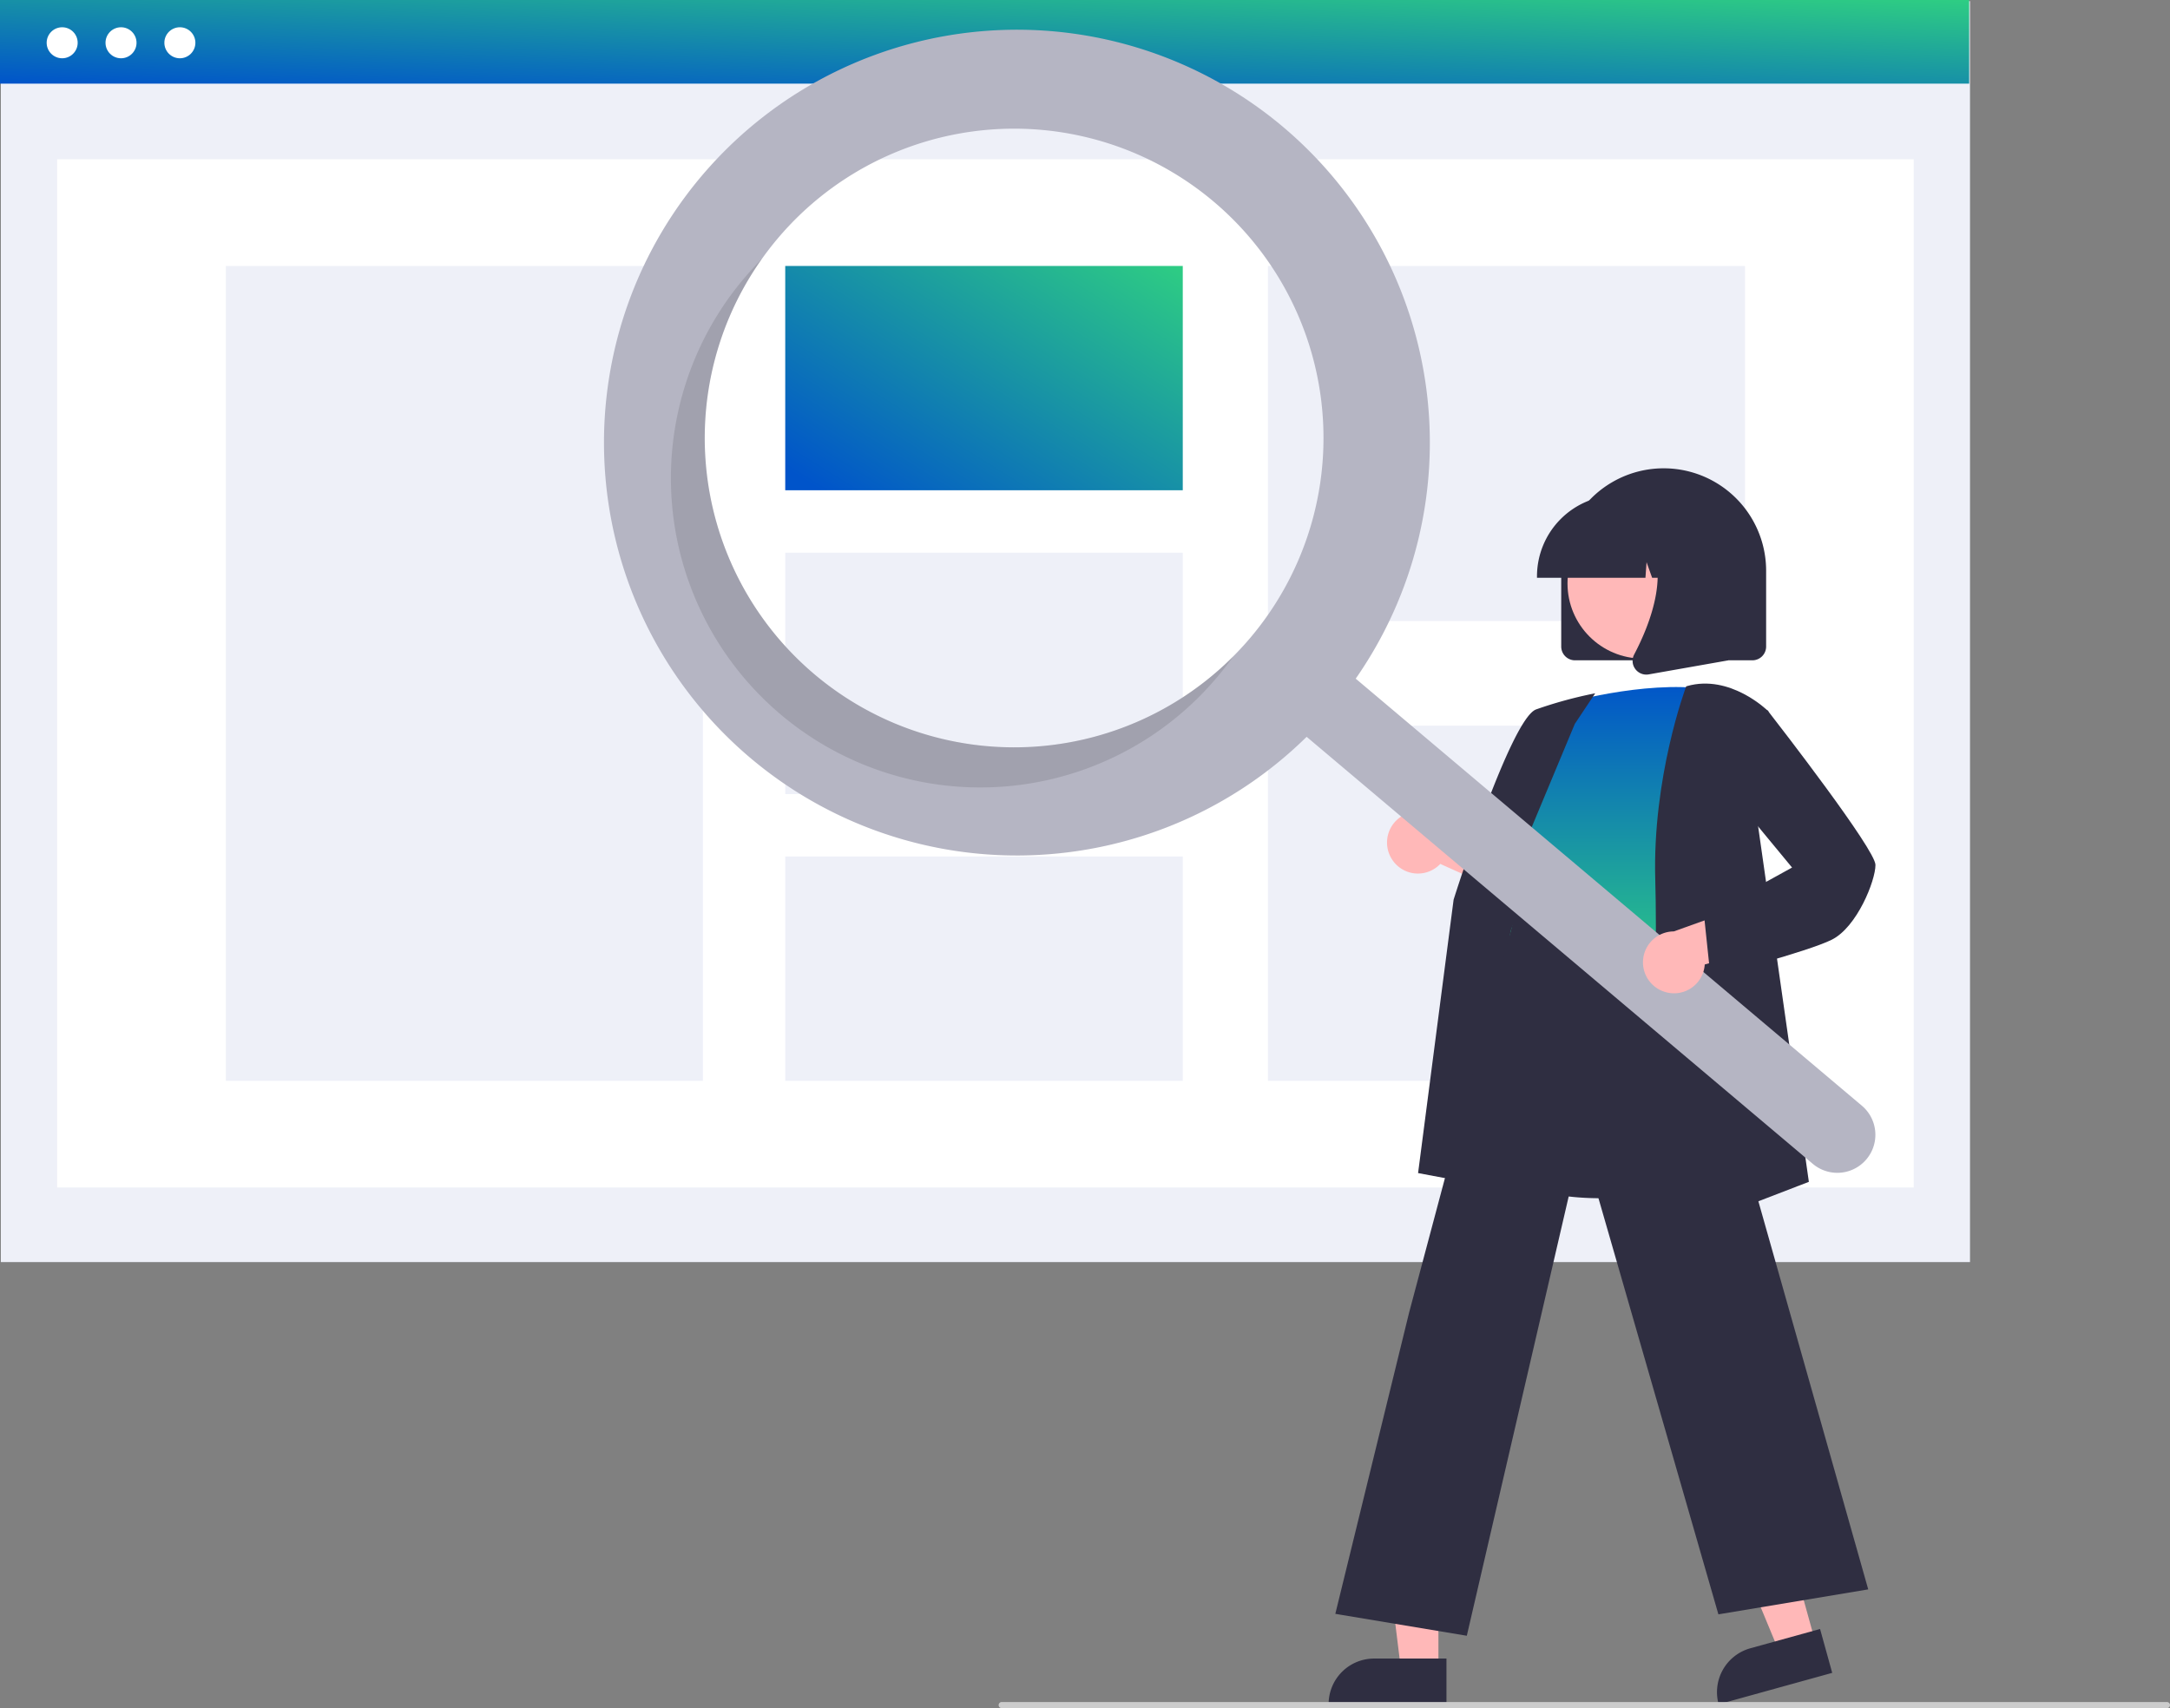 <svg id="undraw_Web_search_re_efla" xmlns="http://www.w3.org/2000/svg" xmlns:xlink="http://www.w3.org/1999/xlink" width="569.587" height="448.419" viewBox="0 0 569.587 448.419">
  <rect x="0" y="0" width="569.587" height="448.419" fill="#808080" stroke="none"/>
  <defs>
    <linearGradient id="linear-gradient" y1="1" x2="1" gradientUnits="objectBoundingBox">
      <stop offset="0" stop-color="#0054ca"/>
      <stop offset="1" stop-color="#2ecd83"/>
    </linearGradient>
    <linearGradient id="linear-gradient-2" y1="0.903" x2="1" xlink:href="#linear-gradient"/>
    <linearGradient id="linear-gradient-3" x1="0.5" y1="0" x2="0.5" y2="1" xlink:href="#linear-gradient"/>
  </defs>
  <path id="Path_28" data-name="Path 28" d="M0,0H516.87V331.026H0Z" transform="translate(0.221 0.293)" fill="#eef0f8"/>
  <rect id="Rectangle_13" data-name="Rectangle 13" width="487.309" height="269.924" transform="translate(15 41.812)" fill="#fff"/>
  <rect id="Rectangle_14" data-name="Rectangle 14" width="516.87" height="21.958" fill="url(#linear-gradient)"/>
  <circle id="Ellipse_1" data-name="Ellipse 1" cx="4.07" cy="4.07" r="4.07" transform="translate(12.248 7.157)" fill="#fff"/>
  <circle id="Ellipse_2" data-name="Ellipse 2" cx="4.07" cy="4.07" r="4.07" transform="translate(27.696 7.157)" fill="#fff"/>
  <circle id="Ellipse_3" data-name="Ellipse 3" cx="4.07" cy="4.07" r="4.07" transform="translate(43.144 7.157)" fill="#fff"/>
  <rect id="Rectangle_15" data-name="Rectangle 15" width="125.216" height="213.91" transform="translate(59.279 69.819)" fill="#eef0f8"/>
  <rect id="Rectangle_16" data-name="Rectangle 16" width="104.347" height="58.881" transform="translate(206.11 69.819)" fill="url(#linear-gradient-2)"/>
  <rect id="Rectangle_17" data-name="Rectangle 17" width="104.347" height="63.353" transform="translate(206.11 145.097)" fill="#eef0f8"/>
  <rect id="Rectangle_18" data-name="Rectangle 18" width="104.347" height="58.881" transform="translate(206.11 224.848)" fill="#eef0f8"/>
  <rect id="Rectangle_19" data-name="Rectangle 19" width="125.216" height="93.221" transform="translate(332.816 69.819)" fill="#eef0f8"/>
  <rect id="Rectangle_20" data-name="Rectangle 20" width="125.216" height="93.221" transform="translate(332.816 190.508)" fill="#eef0f8"/>
  <path id="Path_10" data-name="Path 10" d="M755.712,370.6V350.536a26.893,26.893,0,0,1,53.785,0V370.6a3.617,3.617,0,0,1-3.613,3.612h-46.56A3.617,3.617,0,0,1,755.712,370.6Z" transform="translate(-345.918 -200.868)" fill="#2f2e41"/>
  <path id="Path_11" data-name="Path 11" d="M587.587,527.8l-9.486,2.625-14.639-35.336,14-3.874Z" transform="translate(-111.135 -96.884)" fill="#ffb8b8"/>
  <path id="Path_12" data-name="Path 12" d="M11.951,0H30.931V11.951H0A11.951,11.951,0,0,1,11.951,0Z" transform="translate(447.925 435.886) rotate(-15.47)" fill="#2f2e41"/>
  <path id="Path_13" data-name="Path 13" d="M466.759,536.548h-9.842l-4.683-37.961h14.526Z" transform="translate(-89.197 -98.339)" fill="#ffb8b8"/>
  <path id="Path_14" data-name="Path 14" d="M446.375,542.372h18.98v11.951H434.424A11.951,11.951,0,0,1,446.375,542.372Z" transform="translate(-85.684 -106.975)" fill="#2f2e41"/>
  <path id="Path_15" data-name="Path 15" d="M700.378,449.11a8.073,8.073,0,0,0,12.356.736L738.9,461.613l-2.38-14.716-24.479-8.918a8.116,8.116,0,0,0-11.659,11.131Z" transform="translate(-334.684 -223.053)" fill="#ffb8b8"/>
  <path id="Path_16" data-name="Path 16" d="M758.406,536.84c-8.22,0-16.729-1.225-23.881-4.866A30.838,30.838,0,0,1,718.7,513.056c-3.727-11.8.972-23.393,5.516-34.6,2.816-6.947,5.475-13.508,6.165-19.976l.241-2.3c1.075-10.314,2-19.221,7.142-22.562,2.664-1.732,6.245-1.831,10.95-.3l44.188,14.354-1.625,83.881-.269.09A117.343,117.343,0,0,1,758.406,536.84Z" transform="translate(-338.352 -222.288)" fill="#2f2e41"/>
  <path id="Path_17" data-name="Path 17" d="M752.2,399.932s21.675-6.422,38.533-4.014c0,0-9.633,52.982-6.422,70.643s-55.792,6.823-43.751-10.035l4.014-20.069s-8.028-8.028-.8-17.661Z" transform="translate(-342.61 -215.017)" fill="url(#linear-gradient-3)"/>
  <path id="Path_18" data-name="Path 18" d="M735.619,528.381l-26.713-5.009,9.326-71.773c.627-2,15.074-47.478,21.636-49.938a111.991,111.991,0,0,1,14.583-4.051l.95-.19-5.356,8.035-21.325,51.1Z" transform="translate(-336.686 -215.42)" fill="#2f2e41"/>
  <path id="Path_19" data-name="Path 19" d="M716.363,658.2l-34.515-5.752,19.369-79.091L730.039,465.2l.284,1.921c.023.143,2.715,14.273,42.667,8l.351-.055.1.342,48.288,170.618L782.4,652.579,746.53,528.1Z" transform="translate(-331.35 -228.787)" fill="#2f2e41"/>
  <path id="Path_20" data-name="Path 20" d="M784.436,541.187l.022-.607c.024-.674,2.4-67.731,1.606-94.7-.8-27.06,7.965-50.495,8.053-50.728l.071-.188.194-.056c11.335-3.238,21.168,6.426,21.266,6.524l.138.138L812.558,428.2l13.821,96.847Z" transform="translate(-351.584 -214.793)" fill="#2f2e41"/>
  <circle id="Ellipse_4" data-name="Ellipse 4" cx="19.717" cy="19.717" r="19.717" transform="translate(411.444 133.448)" fill="#ffb8b8"/>
  <path id="Path_21" data-name="Path 21" d="M747.787,353.916a21.3,21.3,0,0,1,21.273-21.273h4.014a21.3,21.3,0,0,1,21.273,21.273v.4h-8.483l-2.893-8.1-.579,8.1h-4.384l-1.46-4.088-.292,4.088h-28.47Z" transform="translate(-344.355 -202.643)" fill="#2f2e41"/>
  <path id="Path_22" data-name="Path 22" d="M779.74,380.437a3.559,3.559,0,0,1-.283-3.779c4.254-8.09,10.209-23.039,2.3-32.259l-.568-.662h22.949v34.455l-20.847,3.678a3.687,3.687,0,0,1-.639.056,3.6,3.6,0,0,1-2.915-1.49Z" transform="translate(-350.52 -204.832)" fill="#2f2e41"/>
  <path id="Path_23" data-name="Path 23" d="M621.009,205.971a108.389,108.389,0,1,0,6.145,160.074L760.106,478.229A9.988,9.988,0,0,0,773,462.974l-.015-.012L640.036,350.778a108.4,108.4,0,0,0-19.027-144.807Zm-8.571,134a81.206,81.206,0,1,1-9.695-114.433h0a81.206,81.206,0,0,1,9.695,114.433Z" transform="translate(-284.185 -172.619)" fill="#b5b5c3"/>
  <path id="Path_24" data-name="Path 24" d="M502.393,364.432a81.21,81.21,0,0,1-13.78-109.167q-2.329,2.346-4.5,4.913A81.206,81.206,0,1,0,608.237,364.916q2.169-2.571,4.085-5.266A81.21,81.21,0,0,1,502.393,364.432Z" transform="translate(-288.573 -187.382)" opacity="0.11"/>
  <path id="Path_25" data-name="Path 25" d="M788.681,489.146a8.072,8.072,0,0,0,9.974-7.331l27.642-7.672-11.236-9.8-24.526,8.788a8.116,8.116,0,0,0-1.853,16.012Z" transform="translate(-351.19 -228.62)" fill="#ffb8b8"/>
  <path id="Path_26" data-name="Path 26" d="M804.113,472.973l-1.683-15.98,23.089-12.739-15.054-18.223,2.457-20.47,6.117-2.622.19.245c2.884,3.709,28.181,36.35,28.181,40.385,0,4.144-4.839,16.315-11.461,19.625-6.387,3.193-30.369,9.4-31.387,9.663Z" transform="translate(-355.133 -216.508)" fill="#2f2e41"/>
  <path id="Path_27" data-name="Path 27" d="M878.422,728.9H572.569a.8.8,0,1,1,0-1.606H878.422a.8.8,0,1,1,0,1.606Z" transform="translate(-309.637 -280.483)" fill="#ccc"/>
</svg>
